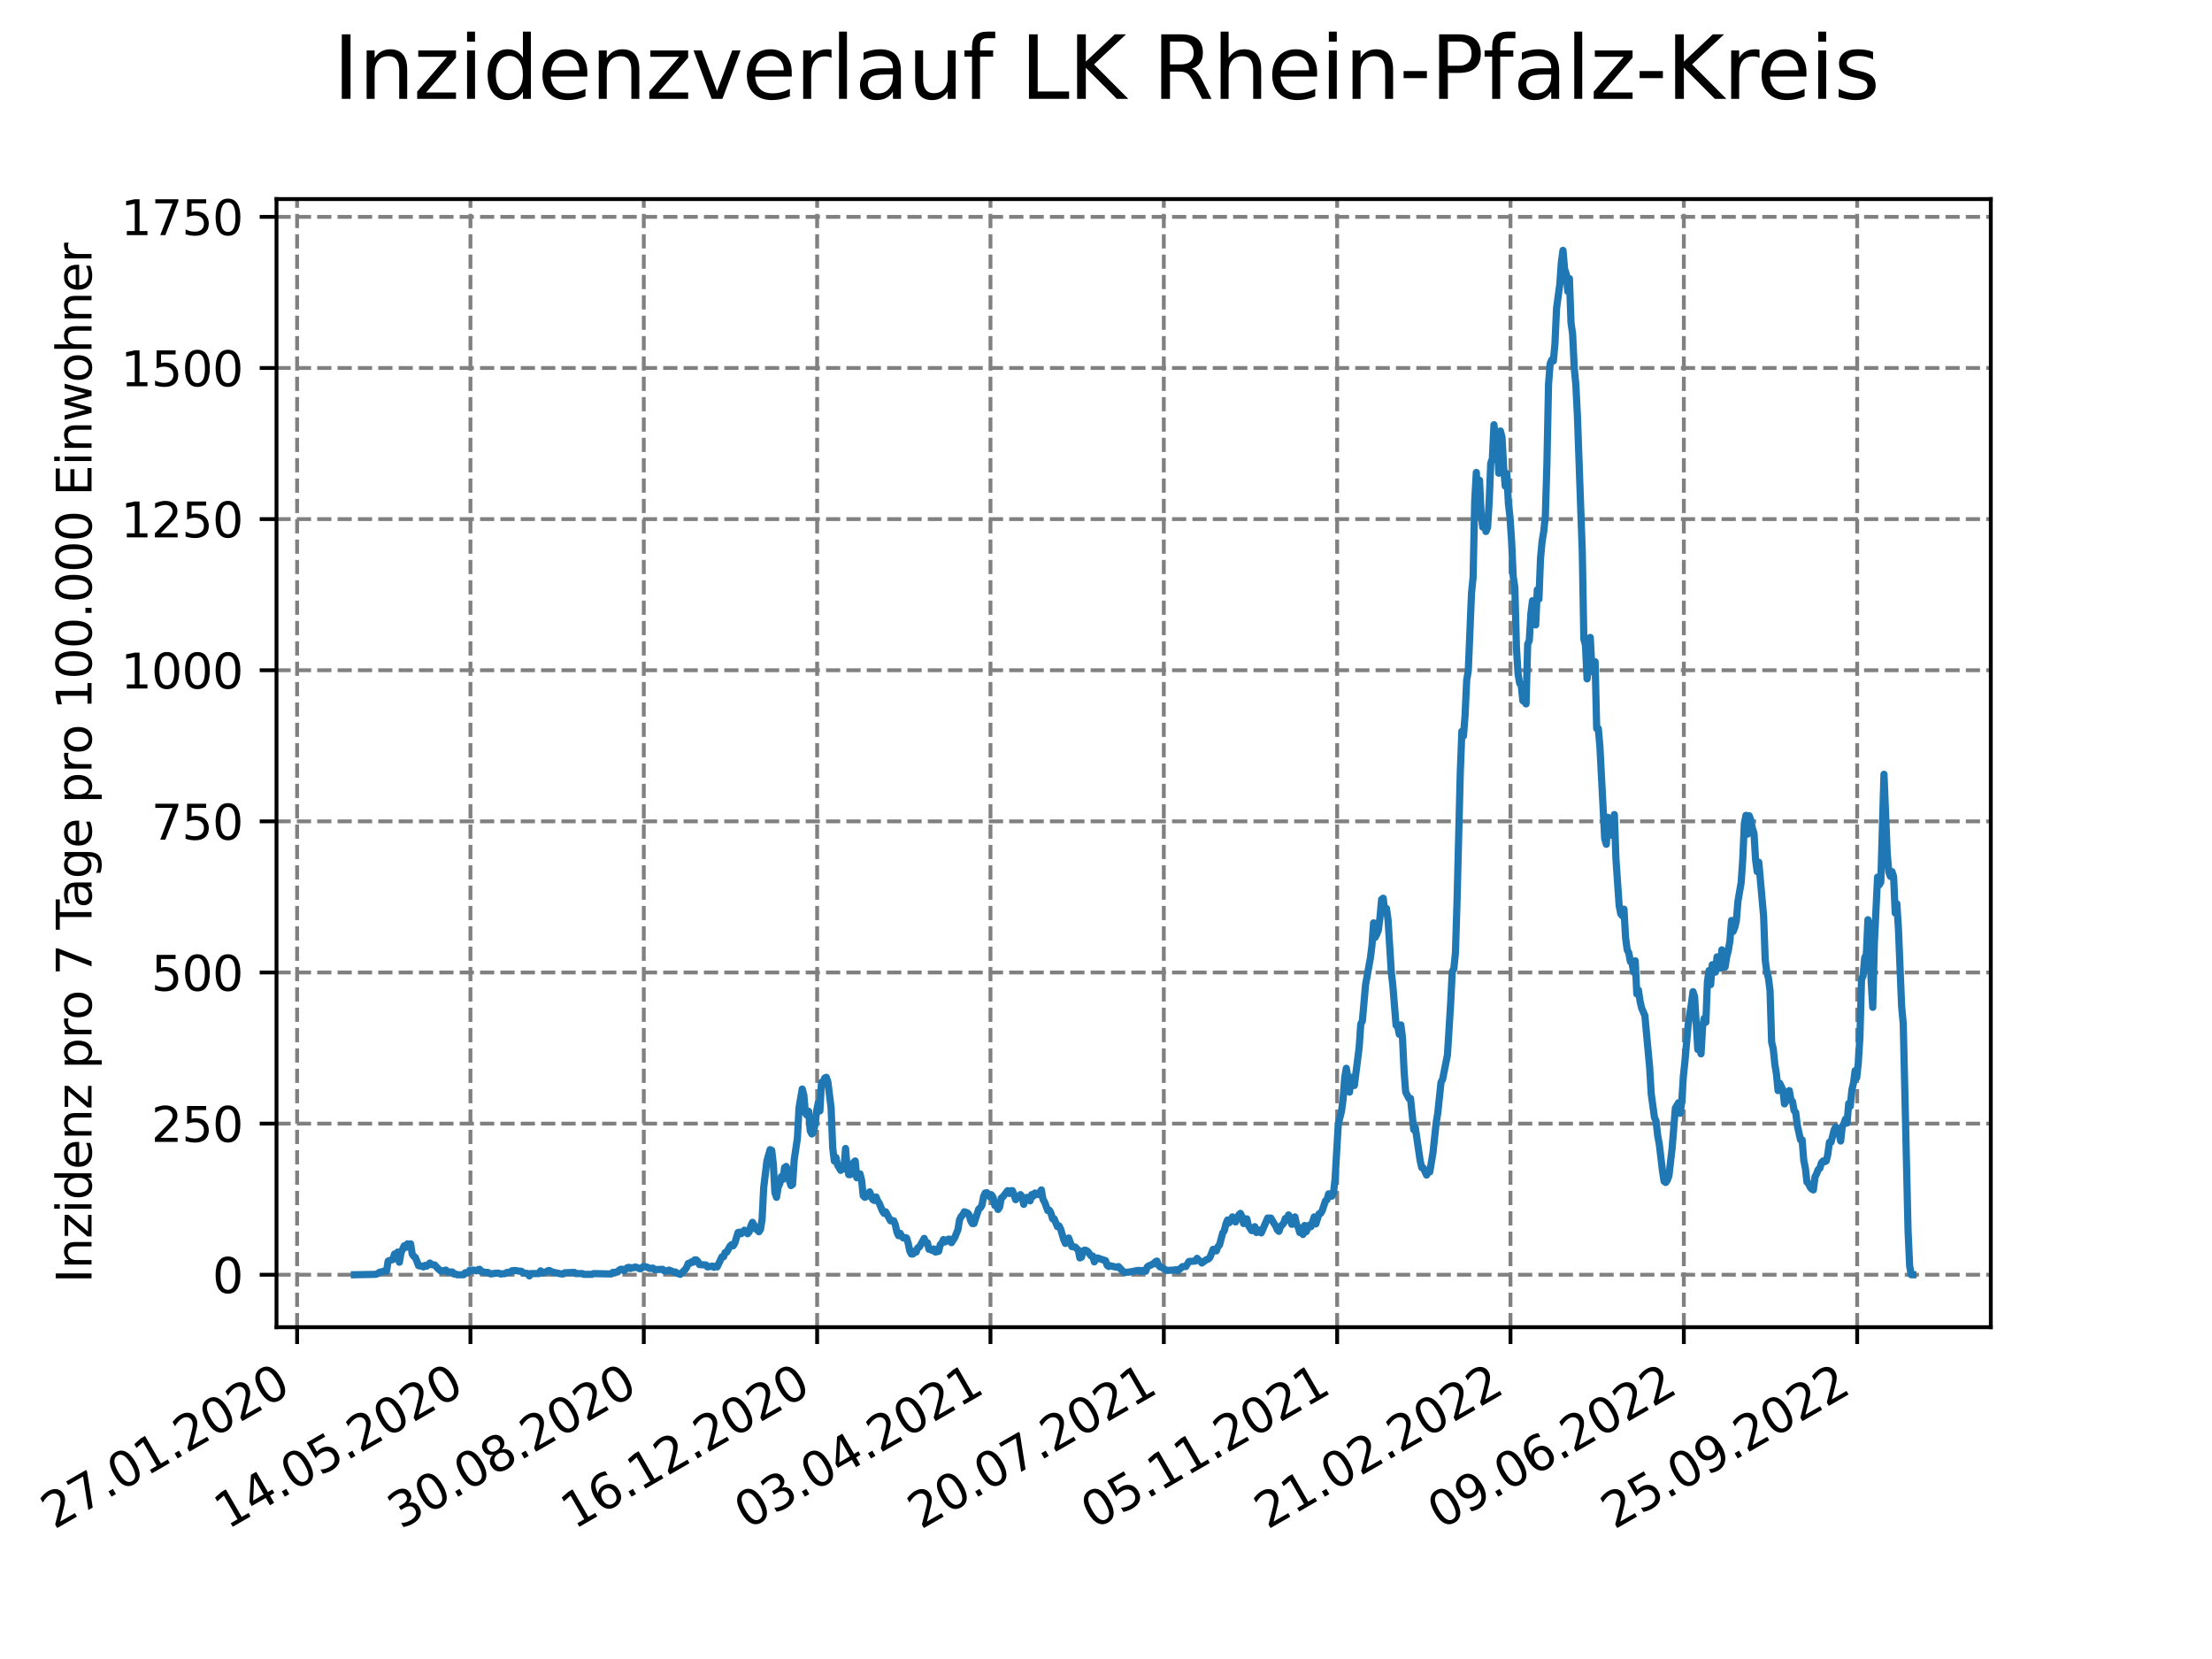 <?xml version="1.0" encoding="utf-8" standalone="no"?>
<!DOCTYPE svg PUBLIC "-//W3C//DTD SVG 1.1//EN"
  "http://www.w3.org/Graphics/SVG/1.1/DTD/svg11.dtd">
<svg xmlns:xlink="http://www.w3.org/1999/xlink" width="460.8pt" height="345.6pt" viewBox="0 0 460.8 345.6" xmlns="http://www.w3.org/2000/svg" version="1.1">
 <defs>
  <style type="text/css">*{stroke-linejoin: round; stroke-linecap: butt}</style>
 </defs>
 <g id="figure_1">
  <g id="patch_1">
   <path d="M 0 345.6 
L 460.8 345.6 
L 460.8 0 
L 0 0 
z
" style="fill: #ffffff"/>
  </g>
  <g id="axes_1">
   <g id="patch_2">
    <path d="M 57.6 276.48 
L 414.72 276.48 
L 414.72 41.472 
L 57.6 41.472 
z
" style="fill: #ffffff"/>
   </g>
   <g id="matplotlib.axis_1">
    <g id="xtick_1">
     <g id="line2d_1">
      <path d="M 61.894 276.48 
L 61.894 41.472 
" clip-path="url(#pdc57007172)" style="fill: none; stroke-dasharray: 2.96,1.28; stroke-dashoffset: 0; stroke: #808080; stroke-width: 0.8"/>
     </g>
     <g id="line2d_2">
      <defs>
       <path id="me7ae4fb750" d="M 0 0 
L 0 3.5 
" style="stroke: #000000; stroke-width: 0.8"/>
      </defs>
      <g>
       <use xlink:href="#me7ae4fb750" x="61.894" y="276.48" style="stroke: #000000; stroke-width: 0.8"/>
      </g>
     </g>
     <g id="text_1">
      <!-- 27.01.2020 -->
      <g transform="translate(11.268 318.689) rotate(-30) scale(0.1 -0.1)">
       <defs>
        <path id="DejaVuSans-32" d="M 1228 531 
L 3431 531 
L 3431 0 
L 469 0 
L 469 531 
Q 828 903 1448 1529 
Q 2069 2156 2228 2338 
Q 2531 2678 2651 2914 
Q 2772 3150 2772 3378 
Q 2772 3750 2511 3984 
Q 2250 4219 1831 4219 
Q 1534 4219 1204 4116 
Q 875 4013 500 3803 
L 500 4441 
Q 881 4594 1212 4672 
Q 1544 4750 1819 4750 
Q 2544 4750 2975 4387 
Q 3406 4025 3406 3419 
Q 3406 3131 3298 2873 
Q 3191 2616 2906 2266 
Q 2828 2175 2409 1742 
Q 1991 1309 1228 531 
z
" transform="scale(0.016)"/>
        <path id="DejaVuSans-37" d="M 525 4666 
L 3525 4666 
L 3525 4397 
L 1831 0 
L 1172 0 
L 2766 4134 
L 525 4134 
L 525 4666 
z
" transform="scale(0.016)"/>
        <path id="DejaVuSans-2e" d="M 684 794 
L 1344 794 
L 1344 0 
L 684 0 
L 684 794 
z
" transform="scale(0.016)"/>
        <path id="DejaVuSans-30" d="M 2034 4250 
Q 1547 4250 1301 3770 
Q 1056 3291 1056 2328 
Q 1056 1369 1301 889 
Q 1547 409 2034 409 
Q 2525 409 2770 889 
Q 3016 1369 3016 2328 
Q 3016 3291 2770 3770 
Q 2525 4250 2034 4250 
z
M 2034 4750 
Q 2819 4750 3233 4129 
Q 3647 3509 3647 2328 
Q 3647 1150 3233 529 
Q 2819 -91 2034 -91 
Q 1250 -91 836 529 
Q 422 1150 422 2328 
Q 422 3509 836 4129 
Q 1250 4750 2034 4750 
z
" transform="scale(0.016)"/>
        <path id="DejaVuSans-31" d="M 794 531 
L 1825 531 
L 1825 4091 
L 703 3866 
L 703 4441 
L 1819 4666 
L 2450 4666 
L 2450 531 
L 3481 531 
L 3481 0 
L 794 0 
L 794 531 
z
" transform="scale(0.016)"/>
       </defs>
       <use xlink:href="#DejaVuSans-32"/>
       <use xlink:href="#DejaVuSans-37" x="63.623"/>
       <use xlink:href="#DejaVuSans-2e" x="127.246"/>
       <use xlink:href="#DejaVuSans-30" x="159.033"/>
       <use xlink:href="#DejaVuSans-31" x="222.656"/>
       <use xlink:href="#DejaVuSans-2e" x="286.279"/>
       <use xlink:href="#DejaVuSans-32" x="318.066"/>
       <use xlink:href="#DejaVuSans-30" x="381.689"/>
       <use xlink:href="#DejaVuSans-32" x="445.312"/>
       <use xlink:href="#DejaVuSans-30" x="508.936"/>
      </g>
     </g>
    </g>
    <g id="xtick_2">
     <g id="line2d_3">
      <path d="M 98.003 276.48 
L 98.003 41.472 
" clip-path="url(#pdc57007172)" style="fill: none; stroke-dasharray: 2.96,1.28; stroke-dashoffset: 0; stroke: #808080; stroke-width: 0.8"/>
     </g>
     <g id="line2d_4">
      <g>
       <use xlink:href="#me7ae4fb750" x="98.003" y="276.48" style="stroke: #000000; stroke-width: 0.8"/>
      </g>
     </g>
     <g id="text_2">
      <!-- 14.05.2020 -->
      <g transform="translate(47.378 318.689) rotate(-30) scale(0.1 -0.1)">
       <defs>
        <path id="DejaVuSans-34" d="M 2419 4116 
L 825 1625 
L 2419 1625 
L 2419 4116 
z
M 2253 4666 
L 3047 4666 
L 3047 1625 
L 3713 1625 
L 3713 1100 
L 3047 1100 
L 3047 0 
L 2419 0 
L 2419 1100 
L 313 1100 
L 313 1709 
L 2253 4666 
z
" transform="scale(0.016)"/>
        <path id="DejaVuSans-35" d="M 691 4666 
L 3169 4666 
L 3169 4134 
L 1269 4134 
L 1269 2991 
Q 1406 3038 1543 3061 
Q 1681 3084 1819 3084 
Q 2600 3084 3056 2656 
Q 3513 2228 3513 1497 
Q 3513 744 3044 326 
Q 2575 -91 1722 -91 
Q 1428 -91 1123 -41 
Q 819 9 494 109 
L 494 744 
Q 775 591 1075 516 
Q 1375 441 1709 441 
Q 2250 441 2565 725 
Q 2881 1009 2881 1497 
Q 2881 1984 2565 2268 
Q 2250 2553 1709 2553 
Q 1456 2553 1204 2497 
Q 953 2441 691 2322 
L 691 4666 
z
" transform="scale(0.016)"/>
       </defs>
       <use xlink:href="#DejaVuSans-31"/>
       <use xlink:href="#DejaVuSans-34" x="63.623"/>
       <use xlink:href="#DejaVuSans-2e" x="127.246"/>
       <use xlink:href="#DejaVuSans-30" x="159.033"/>
       <use xlink:href="#DejaVuSans-35" x="222.656"/>
       <use xlink:href="#DejaVuSans-2e" x="286.279"/>
       <use xlink:href="#DejaVuSans-32" x="318.066"/>
       <use xlink:href="#DejaVuSans-30" x="381.689"/>
       <use xlink:href="#DejaVuSans-32" x="445.312"/>
       <use xlink:href="#DejaVuSans-30" x="508.936"/>
      </g>
     </g>
    </g>
    <g id="xtick_3">
     <g id="line2d_5">
      <path d="M 134.113 276.48 
L 134.113 41.472 
" clip-path="url(#pdc57007172)" style="fill: none; stroke-dasharray: 2.96,1.28; stroke-dashoffset: 0; stroke: #808080; stroke-width: 0.8"/>
     </g>
     <g id="line2d_6">
      <g>
       <use xlink:href="#me7ae4fb750" x="134.113" y="276.48" style="stroke: #000000; stroke-width: 0.8"/>
      </g>
     </g>
     <g id="text_3">
      <!-- 30.08.2020 -->
      <g transform="translate(83.488 318.689) rotate(-30) scale(0.1 -0.1)">
       <defs>
        <path id="DejaVuSans-33" d="M 2597 2516 
Q 3050 2419 3304 2112 
Q 3559 1806 3559 1356 
Q 3559 666 3084 287 
Q 2609 -91 1734 -91 
Q 1441 -91 1130 -33 
Q 819 25 488 141 
L 488 750 
Q 750 597 1062 519 
Q 1375 441 1716 441 
Q 2309 441 2620 675 
Q 2931 909 2931 1356 
Q 2931 1769 2642 2001 
Q 2353 2234 1838 2234 
L 1294 2234 
L 1294 2753 
L 1863 2753 
Q 2328 2753 2575 2939 
Q 2822 3125 2822 3475 
Q 2822 3834 2567 4026 
Q 2313 4219 1838 4219 
Q 1578 4219 1281 4162 
Q 984 4106 628 3988 
L 628 4550 
Q 988 4650 1302 4700 
Q 1616 4750 1894 4750 
Q 2613 4750 3031 4423 
Q 3450 4097 3450 3541 
Q 3450 3153 3228 2886 
Q 3006 2619 2597 2516 
z
" transform="scale(0.016)"/>
        <path id="DejaVuSans-38" d="M 2034 2216 
Q 1584 2216 1326 1975 
Q 1069 1734 1069 1313 
Q 1069 891 1326 650 
Q 1584 409 2034 409 
Q 2484 409 2743 651 
Q 3003 894 3003 1313 
Q 3003 1734 2745 1975 
Q 2488 2216 2034 2216 
z
M 1403 2484 
Q 997 2584 770 2862 
Q 544 3141 544 3541 
Q 544 4100 942 4425 
Q 1341 4750 2034 4750 
Q 2731 4750 3128 4425 
Q 3525 4100 3525 3541 
Q 3525 3141 3298 2862 
Q 3072 2584 2669 2484 
Q 3125 2378 3379 2068 
Q 3634 1759 3634 1313 
Q 3634 634 3220 271 
Q 2806 -91 2034 -91 
Q 1263 -91 848 271 
Q 434 634 434 1313 
Q 434 1759 690 2068 
Q 947 2378 1403 2484 
z
M 1172 3481 
Q 1172 3119 1398 2916 
Q 1625 2713 2034 2713 
Q 2441 2713 2670 2916 
Q 2900 3119 2900 3481 
Q 2900 3844 2670 4047 
Q 2441 4250 2034 4250 
Q 1625 4250 1398 4047 
Q 1172 3844 1172 3481 
z
" transform="scale(0.016)"/>
       </defs>
       <use xlink:href="#DejaVuSans-33"/>
       <use xlink:href="#DejaVuSans-30" x="63.623"/>
       <use xlink:href="#DejaVuSans-2e" x="127.246"/>
       <use xlink:href="#DejaVuSans-30" x="159.033"/>
       <use xlink:href="#DejaVuSans-38" x="222.656"/>
       <use xlink:href="#DejaVuSans-2e" x="286.279"/>
       <use xlink:href="#DejaVuSans-32" x="318.066"/>
       <use xlink:href="#DejaVuSans-30" x="381.689"/>
       <use xlink:href="#DejaVuSans-32" x="445.312"/>
       <use xlink:href="#DejaVuSans-30" x="508.936"/>
      </g>
     </g>
    </g>
    <g id="xtick_4">
     <g id="line2d_7">
      <path d="M 170.223 276.48 
L 170.223 41.472 
" clip-path="url(#pdc57007172)" style="fill: none; stroke-dasharray: 2.96,1.28; stroke-dashoffset: 0; stroke: #808080; stroke-width: 0.8"/>
     </g>
     <g id="line2d_8">
      <g>
       <use xlink:href="#me7ae4fb750" x="170.223" y="276.48" style="stroke: #000000; stroke-width: 0.8"/>
      </g>
     </g>
     <g id="text_4">
      <!-- 16.12.2020 -->
      <g transform="translate(119.598 318.689) rotate(-30) scale(0.1 -0.1)">
       <defs>
        <path id="DejaVuSans-36" d="M 2113 2584 
Q 1688 2584 1439 2293 
Q 1191 2003 1191 1497 
Q 1191 994 1439 701 
Q 1688 409 2113 409 
Q 2538 409 2786 701 
Q 3034 994 3034 1497 
Q 3034 2003 2786 2293 
Q 2538 2584 2113 2584 
z
M 3366 4563 
L 3366 3988 
Q 3128 4100 2886 4159 
Q 2644 4219 2406 4219 
Q 1781 4219 1451 3797 
Q 1122 3375 1075 2522 
Q 1259 2794 1537 2939 
Q 1816 3084 2150 3084 
Q 2853 3084 3261 2657 
Q 3669 2231 3669 1497 
Q 3669 778 3244 343 
Q 2819 -91 2113 -91 
Q 1303 -91 875 529 
Q 447 1150 447 2328 
Q 447 3434 972 4092 
Q 1497 4750 2381 4750 
Q 2619 4750 2861 4703 
Q 3103 4656 3366 4563 
z
" transform="scale(0.016)"/>
       </defs>
       <use xlink:href="#DejaVuSans-31"/>
       <use xlink:href="#DejaVuSans-36" x="63.623"/>
       <use xlink:href="#DejaVuSans-2e" x="127.246"/>
       <use xlink:href="#DejaVuSans-31" x="159.033"/>
       <use xlink:href="#DejaVuSans-32" x="222.656"/>
       <use xlink:href="#DejaVuSans-2e" x="286.279"/>
       <use xlink:href="#DejaVuSans-32" x="318.066"/>
       <use xlink:href="#DejaVuSans-30" x="381.689"/>
       <use xlink:href="#DejaVuSans-32" x="445.312"/>
       <use xlink:href="#DejaVuSans-30" x="508.936"/>
      </g>
     </g>
    </g>
    <g id="xtick_5">
     <g id="line2d_9">
      <path d="M 206.333 276.48 
L 206.333 41.472 
" clip-path="url(#pdc57007172)" style="fill: none; stroke-dasharray: 2.96,1.28; stroke-dashoffset: 0; stroke: #808080; stroke-width: 0.8"/>
     </g>
     <g id="line2d_10">
      <g>
       <use xlink:href="#me7ae4fb750" x="206.333" y="276.48" style="stroke: #000000; stroke-width: 0.8"/>
      </g>
     </g>
     <g id="text_5">
      <!-- 03.04.2021 -->
      <g transform="translate(155.708 318.689) rotate(-30) scale(0.1 -0.1)">
       <use xlink:href="#DejaVuSans-30"/>
       <use xlink:href="#DejaVuSans-33" x="63.623"/>
       <use xlink:href="#DejaVuSans-2e" x="127.246"/>
       <use xlink:href="#DejaVuSans-30" x="159.033"/>
       <use xlink:href="#DejaVuSans-34" x="222.656"/>
       <use xlink:href="#DejaVuSans-2e" x="286.279"/>
       <use xlink:href="#DejaVuSans-32" x="318.066"/>
       <use xlink:href="#DejaVuSans-30" x="381.689"/>
       <use xlink:href="#DejaVuSans-32" x="445.312"/>
       <use xlink:href="#DejaVuSans-31" x="508.936"/>
      </g>
     </g>
    </g>
    <g id="xtick_6">
     <g id="line2d_11">
      <path d="M 242.443 276.48 
L 242.443 41.472 
" clip-path="url(#pdc57007172)" style="fill: none; stroke-dasharray: 2.96,1.28; stroke-dashoffset: 0; stroke: #808080; stroke-width: 0.8"/>
     </g>
     <g id="line2d_12">
      <g>
       <use xlink:href="#me7ae4fb750" x="242.443" y="276.48" style="stroke: #000000; stroke-width: 0.8"/>
      </g>
     </g>
     <g id="text_6">
      <!-- 20.07.2021 -->
      <g transform="translate(191.818 318.689) rotate(-30) scale(0.1 -0.1)">
       <use xlink:href="#DejaVuSans-32"/>
       <use xlink:href="#DejaVuSans-30" x="63.623"/>
       <use xlink:href="#DejaVuSans-2e" x="127.246"/>
       <use xlink:href="#DejaVuSans-30" x="159.033"/>
       <use xlink:href="#DejaVuSans-37" x="222.656"/>
       <use xlink:href="#DejaVuSans-2e" x="286.279"/>
       <use xlink:href="#DejaVuSans-32" x="318.066"/>
       <use xlink:href="#DejaVuSans-30" x="381.689"/>
       <use xlink:href="#DejaVuSans-32" x="445.312"/>
       <use xlink:href="#DejaVuSans-31" x="508.936"/>
      </g>
     </g>
    </g>
    <g id="xtick_7">
     <g id="line2d_13">
      <path d="M 278.553 276.48 
L 278.553 41.472 
" clip-path="url(#pdc57007172)" style="fill: none; stroke-dasharray: 2.96,1.28; stroke-dashoffset: 0; stroke: #808080; stroke-width: 0.8"/>
     </g>
     <g id="line2d_14">
      <g>
       <use xlink:href="#me7ae4fb750" x="278.553" y="276.48" style="stroke: #000000; stroke-width: 0.8"/>
      </g>
     </g>
     <g id="text_7">
      <!-- 05.11.2021 -->
      <g transform="translate(227.928 318.689) rotate(-30) scale(0.1 -0.1)">
       <use xlink:href="#DejaVuSans-30"/>
       <use xlink:href="#DejaVuSans-35" x="63.623"/>
       <use xlink:href="#DejaVuSans-2e" x="127.246"/>
       <use xlink:href="#DejaVuSans-31" x="159.033"/>
       <use xlink:href="#DejaVuSans-31" x="222.656"/>
       <use xlink:href="#DejaVuSans-2e" x="286.279"/>
       <use xlink:href="#DejaVuSans-32" x="318.066"/>
       <use xlink:href="#DejaVuSans-30" x="381.689"/>
       <use xlink:href="#DejaVuSans-32" x="445.312"/>
       <use xlink:href="#DejaVuSans-31" x="508.936"/>
      </g>
     </g>
    </g>
    <g id="xtick_8">
     <g id="line2d_15">
      <path d="M 314.663 276.48 
L 314.663 41.472 
" clip-path="url(#pdc57007172)" style="fill: none; stroke-dasharray: 2.96,1.28; stroke-dashoffset: 0; stroke: #808080; stroke-width: 0.8"/>
     </g>
     <g id="line2d_16">
      <g>
       <use xlink:href="#me7ae4fb750" x="314.663" y="276.48" style="stroke: #000000; stroke-width: 0.8"/>
      </g>
     </g>
     <g id="text_8">
      <!-- 21.02.2022 -->
      <g transform="translate(264.038 318.689) rotate(-30) scale(0.1 -0.1)">
       <use xlink:href="#DejaVuSans-32"/>
       <use xlink:href="#DejaVuSans-31" x="63.623"/>
       <use xlink:href="#DejaVuSans-2e" x="127.246"/>
       <use xlink:href="#DejaVuSans-30" x="159.033"/>
       <use xlink:href="#DejaVuSans-32" x="222.656"/>
       <use xlink:href="#DejaVuSans-2e" x="286.279"/>
       <use xlink:href="#DejaVuSans-32" x="318.066"/>
       <use xlink:href="#DejaVuSans-30" x="381.689"/>
       <use xlink:href="#DejaVuSans-32" x="445.312"/>
       <use xlink:href="#DejaVuSans-32" x="508.936"/>
      </g>
     </g>
    </g>
    <g id="xtick_9">
     <g id="line2d_17">
      <path d="M 350.773 276.48 
L 350.773 41.472 
" clip-path="url(#pdc57007172)" style="fill: none; stroke-dasharray: 2.96,1.28; stroke-dashoffset: 0; stroke: #808080; stroke-width: 0.8"/>
     </g>
     <g id="line2d_18">
      <g>
       <use xlink:href="#me7ae4fb750" x="350.773" y="276.48" style="stroke: #000000; stroke-width: 0.8"/>
      </g>
     </g>
     <g id="text_9">
      <!-- 09.06.2022 -->
      <g transform="translate(300.147 318.689) rotate(-30) scale(0.1 -0.1)">
       <defs>
        <path id="DejaVuSans-39" d="M 703 97 
L 703 672 
Q 941 559 1184 500 
Q 1428 441 1663 441 
Q 2288 441 2617 861 
Q 2947 1281 2994 2138 
Q 2813 1869 2534 1725 
Q 2256 1581 1919 1581 
Q 1219 1581 811 2004 
Q 403 2428 403 3163 
Q 403 3881 828 4315 
Q 1253 4750 1959 4750 
Q 2769 4750 3195 4129 
Q 3622 3509 3622 2328 
Q 3622 1225 3098 567 
Q 2575 -91 1691 -91 
Q 1453 -91 1209 -44 
Q 966 3 703 97 
z
M 1959 2075 
Q 2384 2075 2632 2365 
Q 2881 2656 2881 3163 
Q 2881 3666 2632 3958 
Q 2384 4250 1959 4250 
Q 1534 4250 1286 3958 
Q 1038 3666 1038 3163 
Q 1038 2656 1286 2365 
Q 1534 2075 1959 2075 
z
" transform="scale(0.016)"/>
       </defs>
       <use xlink:href="#DejaVuSans-30"/>
       <use xlink:href="#DejaVuSans-39" x="63.623"/>
       <use xlink:href="#DejaVuSans-2e" x="127.246"/>
       <use xlink:href="#DejaVuSans-30" x="159.033"/>
       <use xlink:href="#DejaVuSans-36" x="222.656"/>
       <use xlink:href="#DejaVuSans-2e" x="286.279"/>
       <use xlink:href="#DejaVuSans-32" x="318.066"/>
       <use xlink:href="#DejaVuSans-30" x="381.689"/>
       <use xlink:href="#DejaVuSans-32" x="445.312"/>
       <use xlink:href="#DejaVuSans-32" x="508.936"/>
      </g>
     </g>
    </g>
    <g id="xtick_10">
     <g id="line2d_19">
      <path d="M 386.883 276.48 
L 386.883 41.472 
" clip-path="url(#pdc57007172)" style="fill: none; stroke-dasharray: 2.96,1.28; stroke-dashoffset: 0; stroke: #808080; stroke-width: 0.8"/>
     </g>
     <g id="line2d_20">
      <g>
       <use xlink:href="#me7ae4fb750" x="386.883" y="276.48" style="stroke: #000000; stroke-width: 0.8"/>
      </g>
     </g>
     <g id="text_10">
      <!-- 25.09.2022 -->
      <g transform="translate(336.257 318.689) rotate(-30) scale(0.1 -0.1)">
       <use xlink:href="#DejaVuSans-32"/>
       <use xlink:href="#DejaVuSans-35" x="63.623"/>
       <use xlink:href="#DejaVuSans-2e" x="127.246"/>
       <use xlink:href="#DejaVuSans-30" x="159.033"/>
       <use xlink:href="#DejaVuSans-39" x="222.656"/>
       <use xlink:href="#DejaVuSans-2e" x="286.279"/>
       <use xlink:href="#DejaVuSans-32" x="318.066"/>
       <use xlink:href="#DejaVuSans-30" x="381.689"/>
       <use xlink:href="#DejaVuSans-32" x="445.312"/>
       <use xlink:href="#DejaVuSans-32" x="508.936"/>
      </g>
     </g>
    </g>
   </g>
   <g id="matplotlib.axis_2">
    <g id="ytick_1">
     <g id="line2d_21">
      <path d="M 57.6 265.553 
L 414.72 265.553 
" clip-path="url(#pdc57007172)" style="fill: none; stroke-dasharray: 2.96,1.28; stroke-dashoffset: 0; stroke: #808080; stroke-width: 0.8"/>
     </g>
     <g id="line2d_22">
      <defs>
       <path id="m9a62acc387" d="M 0 0 
L -3.5 0 
" style="stroke: #000000; stroke-width: 0.8"/>
      </defs>
      <g>
       <use xlink:href="#m9a62acc387" x="57.6" y="265.553" style="stroke: #000000; stroke-width: 0.8"/>
      </g>
     </g>
     <g id="text_11">
      <!-- 0 -->
      <g transform="translate(44.237 269.353) scale(0.1 -0.1)">
       <use xlink:href="#DejaVuSans-30"/>
      </g>
     </g>
    </g>
    <g id="ytick_2">
     <g id="line2d_23">
      <path d="M 57.6 234.071 
L 414.72 234.071 
" clip-path="url(#pdc57007172)" style="fill: none; stroke-dasharray: 2.96,1.28; stroke-dashoffset: 0; stroke: #808080; stroke-width: 0.8"/>
     </g>
     <g id="line2d_24">
      <g>
       <use xlink:href="#m9a62acc387" x="57.6" y="234.071" style="stroke: #000000; stroke-width: 0.8"/>
      </g>
     </g>
     <g id="text_12">
      <!-- 250 -->
      <g transform="translate(31.512 237.87) scale(0.1 -0.1)">
       <use xlink:href="#DejaVuSans-32"/>
       <use xlink:href="#DejaVuSans-35" x="63.623"/>
       <use xlink:href="#DejaVuSans-30" x="127.246"/>
      </g>
     </g>
    </g>
    <g id="ytick_3">
     <g id="line2d_25">
      <path d="M 57.6 202.589 
L 414.72 202.589 
" clip-path="url(#pdc57007172)" style="fill: none; stroke-dasharray: 2.96,1.28; stroke-dashoffset: 0; stroke: #808080; stroke-width: 0.8"/>
     </g>
     <g id="line2d_26">
      <g>
       <use xlink:href="#m9a62acc387" x="57.6" y="202.589" style="stroke: #000000; stroke-width: 0.8"/>
      </g>
     </g>
     <g id="text_13">
      <!-- 500 -->
      <g transform="translate(31.512 206.388) scale(0.1 -0.1)">
       <use xlink:href="#DejaVuSans-35"/>
       <use xlink:href="#DejaVuSans-30" x="63.623"/>
       <use xlink:href="#DejaVuSans-30" x="127.246"/>
      </g>
     </g>
    </g>
    <g id="ytick_4">
     <g id="line2d_27">
      <path d="M 57.6 171.107 
L 414.72 171.107 
" clip-path="url(#pdc57007172)" style="fill: none; stroke-dasharray: 2.96,1.28; stroke-dashoffset: 0; stroke: #808080; stroke-width: 0.8"/>
     </g>
     <g id="line2d_28">
      <g>
       <use xlink:href="#m9a62acc387" x="57.6" y="171.107" style="stroke: #000000; stroke-width: 0.8"/>
      </g>
     </g>
     <g id="text_14">
      <!-- 750 -->
      <g transform="translate(31.512 174.906) scale(0.1 -0.1)">
       <use xlink:href="#DejaVuSans-37"/>
       <use xlink:href="#DejaVuSans-35" x="63.623"/>
       <use xlink:href="#DejaVuSans-30" x="127.246"/>
      </g>
     </g>
    </g>
    <g id="ytick_5">
     <g id="line2d_29">
      <path d="M 57.6 139.624 
L 414.72 139.624 
" clip-path="url(#pdc57007172)" style="fill: none; stroke-dasharray: 2.96,1.28; stroke-dashoffset: 0; stroke: #808080; stroke-width: 0.8"/>
     </g>
     <g id="line2d_30">
      <g>
       <use xlink:href="#m9a62acc387" x="57.6" y="139.624" style="stroke: #000000; stroke-width: 0.8"/>
      </g>
     </g>
     <g id="text_15">
      <!-- 1000 -->
      <g transform="translate(25.15 143.423) scale(0.1 -0.1)">
       <use xlink:href="#DejaVuSans-31"/>
       <use xlink:href="#DejaVuSans-30" x="63.623"/>
       <use xlink:href="#DejaVuSans-30" x="127.246"/>
       <use xlink:href="#DejaVuSans-30" x="190.869"/>
      </g>
     </g>
    </g>
    <g id="ytick_6">
     <g id="line2d_31">
      <path d="M 57.6 108.142 
L 414.72 108.142 
" clip-path="url(#pdc57007172)" style="fill: none; stroke-dasharray: 2.96,1.28; stroke-dashoffset: 0; stroke: #808080; stroke-width: 0.8"/>
     </g>
     <g id="line2d_32">
      <g>
       <use xlink:href="#m9a62acc387" x="57.6" y="108.142" style="stroke: #000000; stroke-width: 0.8"/>
      </g>
     </g>
     <g id="text_16">
      <!-- 1250 -->
      <g transform="translate(25.15 111.941) scale(0.1 -0.1)">
       <use xlink:href="#DejaVuSans-31"/>
       <use xlink:href="#DejaVuSans-32" x="63.623"/>
       <use xlink:href="#DejaVuSans-35" x="127.246"/>
       <use xlink:href="#DejaVuSans-30" x="190.869"/>
      </g>
     </g>
    </g>
    <g id="ytick_7">
     <g id="line2d_33">
      <path d="M 57.6 76.66 
L 414.72 76.66 
" clip-path="url(#pdc57007172)" style="fill: none; stroke-dasharray: 2.96,1.28; stroke-dashoffset: 0; stroke: #808080; stroke-width: 0.8"/>
     </g>
     <g id="line2d_34">
      <g>
       <use xlink:href="#m9a62acc387" x="57.6" y="76.66" style="stroke: #000000; stroke-width: 0.8"/>
      </g>
     </g>
     <g id="text_17">
      <!-- 1500 -->
      <g transform="translate(25.15 80.459) scale(0.1 -0.1)">
       <use xlink:href="#DejaVuSans-31"/>
       <use xlink:href="#DejaVuSans-35" x="63.623"/>
       <use xlink:href="#DejaVuSans-30" x="127.246"/>
       <use xlink:href="#DejaVuSans-30" x="190.869"/>
      </g>
     </g>
    </g>
    <g id="ytick_8">
     <g id="line2d_35">
      <path d="M 57.6 45.177 
L 414.72 45.177 
" clip-path="url(#pdc57007172)" style="fill: none; stroke-dasharray: 2.96,1.28; stroke-dashoffset: 0; stroke: #808080; stroke-width: 0.8"/>
     </g>
     <g id="line2d_36">
      <g>
       <use xlink:href="#m9a62acc387" x="57.6" y="45.177" style="stroke: #000000; stroke-width: 0.8"/>
      </g>
     </g>
     <g id="text_18">
      <!-- 1750 -->
      <g transform="translate(25.15 48.977) scale(0.1 -0.1)">
       <use xlink:href="#DejaVuSans-31"/>
       <use xlink:href="#DejaVuSans-37" x="63.623"/>
       <use xlink:href="#DejaVuSans-35" x="127.246"/>
       <use xlink:href="#DejaVuSans-30" x="190.869"/>
      </g>
     </g>
    </g>
    <g id="text_19">
     <!-- Inzidenz pro 7 Tage pro 100.000 Einwohner -->
     <g transform="translate(19.07 267.301) rotate(-90) scale(0.1 -0.1)">
      <defs>
       <path id="DejaVuSans-49" d="M 628 4666 
L 1259 4666 
L 1259 0 
L 628 0 
L 628 4666 
z
" transform="scale(0.016)"/>
       <path id="DejaVuSans-6e" d="M 3513 2113 
L 3513 0 
L 2938 0 
L 2938 2094 
Q 2938 2591 2744 2837 
Q 2550 3084 2163 3084 
Q 1697 3084 1428 2787 
Q 1159 2491 1159 1978 
L 1159 0 
L 581 0 
L 581 3500 
L 1159 3500 
L 1159 2956 
Q 1366 3272 1645 3428 
Q 1925 3584 2291 3584 
Q 2894 3584 3203 3211 
Q 3513 2838 3513 2113 
z
" transform="scale(0.016)"/>
       <path id="DejaVuSans-7a" d="M 353 3500 
L 3084 3500 
L 3084 2975 
L 922 459 
L 3084 459 
L 3084 0 
L 275 0 
L 275 525 
L 2438 3041 
L 353 3041 
L 353 3500 
z
" transform="scale(0.016)"/>
       <path id="DejaVuSans-69" d="M 603 3500 
L 1178 3500 
L 1178 0 
L 603 0 
L 603 3500 
z
M 603 4863 
L 1178 4863 
L 1178 4134 
L 603 4134 
L 603 4863 
z
" transform="scale(0.016)"/>
       <path id="DejaVuSans-64" d="M 2906 2969 
L 2906 4863 
L 3481 4863 
L 3481 0 
L 2906 0 
L 2906 525 
Q 2725 213 2448 61 
Q 2172 -91 1784 -91 
Q 1150 -91 751 415 
Q 353 922 353 1747 
Q 353 2572 751 3078 
Q 1150 3584 1784 3584 
Q 2172 3584 2448 3432 
Q 2725 3281 2906 2969 
z
M 947 1747 
Q 947 1113 1208 752 
Q 1469 391 1925 391 
Q 2381 391 2643 752 
Q 2906 1113 2906 1747 
Q 2906 2381 2643 2742 
Q 2381 3103 1925 3103 
Q 1469 3103 1208 2742 
Q 947 2381 947 1747 
z
" transform="scale(0.016)"/>
       <path id="DejaVuSans-65" d="M 3597 1894 
L 3597 1613 
L 953 1613 
Q 991 1019 1311 708 
Q 1631 397 2203 397 
Q 2534 397 2845 478 
Q 3156 559 3463 722 
L 3463 178 
Q 3153 47 2828 -22 
Q 2503 -91 2169 -91 
Q 1331 -91 842 396 
Q 353 884 353 1716 
Q 353 2575 817 3079 
Q 1281 3584 2069 3584 
Q 2775 3584 3186 3129 
Q 3597 2675 3597 1894 
z
M 3022 2063 
Q 3016 2534 2758 2815 
Q 2500 3097 2075 3097 
Q 1594 3097 1305 2825 
Q 1016 2553 972 2059 
L 3022 2063 
z
" transform="scale(0.016)"/>
       <path id="DejaVuSans-20" transform="scale(0.016)"/>
       <path id="DejaVuSans-70" d="M 1159 525 
L 1159 -1331 
L 581 -1331 
L 581 3500 
L 1159 3500 
L 1159 2969 
Q 1341 3281 1617 3432 
Q 1894 3584 2278 3584 
Q 2916 3584 3314 3078 
Q 3713 2572 3713 1747 
Q 3713 922 3314 415 
Q 2916 -91 2278 -91 
Q 1894 -91 1617 61 
Q 1341 213 1159 525 
z
M 3116 1747 
Q 3116 2381 2855 2742 
Q 2594 3103 2138 3103 
Q 1681 3103 1420 2742 
Q 1159 2381 1159 1747 
Q 1159 1113 1420 752 
Q 1681 391 2138 391 
Q 2594 391 2855 752 
Q 3116 1113 3116 1747 
z
" transform="scale(0.016)"/>
       <path id="DejaVuSans-72" d="M 2631 2963 
Q 2534 3019 2420 3045 
Q 2306 3072 2169 3072 
Q 1681 3072 1420 2755 
Q 1159 2438 1159 1844 
L 1159 0 
L 581 0 
L 581 3500 
L 1159 3500 
L 1159 2956 
Q 1341 3275 1631 3429 
Q 1922 3584 2338 3584 
Q 2397 3584 2469 3576 
Q 2541 3569 2628 3553 
L 2631 2963 
z
" transform="scale(0.016)"/>
       <path id="DejaVuSans-6f" d="M 1959 3097 
Q 1497 3097 1228 2736 
Q 959 2375 959 1747 
Q 959 1119 1226 758 
Q 1494 397 1959 397 
Q 2419 397 2687 759 
Q 2956 1122 2956 1747 
Q 2956 2369 2687 2733 
Q 2419 3097 1959 3097 
z
M 1959 3584 
Q 2709 3584 3137 3096 
Q 3566 2609 3566 1747 
Q 3566 888 3137 398 
Q 2709 -91 1959 -91 
Q 1206 -91 779 398 
Q 353 888 353 1747 
Q 353 2609 779 3096 
Q 1206 3584 1959 3584 
z
" transform="scale(0.016)"/>
       <path id="DejaVuSans-54" d="M -19 4666 
L 3928 4666 
L 3928 4134 
L 2272 4134 
L 2272 0 
L 1638 0 
L 1638 4134 
L -19 4134 
L -19 4666 
z
" transform="scale(0.016)"/>
       <path id="DejaVuSans-61" d="M 2194 1759 
Q 1497 1759 1228 1600 
Q 959 1441 959 1056 
Q 959 750 1161 570 
Q 1363 391 1709 391 
Q 2188 391 2477 730 
Q 2766 1069 2766 1631 
L 2766 1759 
L 2194 1759 
z
M 3341 1997 
L 3341 0 
L 2766 0 
L 2766 531 
Q 2569 213 2275 61 
Q 1981 -91 1556 -91 
Q 1019 -91 701 211 
Q 384 513 384 1019 
Q 384 1609 779 1909 
Q 1175 2209 1959 2209 
L 2766 2209 
L 2766 2266 
Q 2766 2663 2505 2880 
Q 2244 3097 1772 3097 
Q 1472 3097 1187 3025 
Q 903 2953 641 2809 
L 641 3341 
Q 956 3463 1253 3523 
Q 1550 3584 1831 3584 
Q 2591 3584 2966 3190 
Q 3341 2797 3341 1997 
z
" transform="scale(0.016)"/>
       <path id="DejaVuSans-67" d="M 2906 1791 
Q 2906 2416 2648 2759 
Q 2391 3103 1925 3103 
Q 1463 3103 1205 2759 
Q 947 2416 947 1791 
Q 947 1169 1205 825 
Q 1463 481 1925 481 
Q 2391 481 2648 825 
Q 2906 1169 2906 1791 
z
M 3481 434 
Q 3481 -459 3084 -895 
Q 2688 -1331 1869 -1331 
Q 1566 -1331 1297 -1286 
Q 1028 -1241 775 -1147 
L 775 -588 
Q 1028 -725 1275 -790 
Q 1522 -856 1778 -856 
Q 2344 -856 2625 -561 
Q 2906 -266 2906 331 
L 2906 616 
Q 2728 306 2450 153 
Q 2172 0 1784 0 
Q 1141 0 747 490 
Q 353 981 353 1791 
Q 353 2603 747 3093 
Q 1141 3584 1784 3584 
Q 2172 3584 2450 3431 
Q 2728 3278 2906 2969 
L 2906 3500 
L 3481 3500 
L 3481 434 
z
" transform="scale(0.016)"/>
       <path id="DejaVuSans-45" d="M 628 4666 
L 3578 4666 
L 3578 4134 
L 1259 4134 
L 1259 2753 
L 3481 2753 
L 3481 2222 
L 1259 2222 
L 1259 531 
L 3634 531 
L 3634 0 
L 628 0 
L 628 4666 
z
" transform="scale(0.016)"/>
       <path id="DejaVuSans-77" d="M 269 3500 
L 844 3500 
L 1563 769 
L 2278 3500 
L 2956 3500 
L 3675 769 
L 4391 3500 
L 4966 3500 
L 4050 0 
L 3372 0 
L 2619 2869 
L 1863 0 
L 1184 0 
L 269 3500 
z
" transform="scale(0.016)"/>
       <path id="DejaVuSans-68" d="M 3513 2113 
L 3513 0 
L 2938 0 
L 2938 2094 
Q 2938 2591 2744 2837 
Q 2550 3084 2163 3084 
Q 1697 3084 1428 2787 
Q 1159 2491 1159 1978 
L 1159 0 
L 581 0 
L 581 4863 
L 1159 4863 
L 1159 2956 
Q 1366 3272 1645 3428 
Q 1925 3584 2291 3584 
Q 2894 3584 3203 3211 
Q 3513 2838 3513 2113 
z
" transform="scale(0.016)"/>
      </defs>
      <use xlink:href="#DejaVuSans-49"/>
      <use xlink:href="#DejaVuSans-6e" x="29.492"/>
      <use xlink:href="#DejaVuSans-7a" x="92.871"/>
      <use xlink:href="#DejaVuSans-69" x="145.361"/>
      <use xlink:href="#DejaVuSans-64" x="173.145"/>
      <use xlink:href="#DejaVuSans-65" x="236.621"/>
      <use xlink:href="#DejaVuSans-6e" x="298.145"/>
      <use xlink:href="#DejaVuSans-7a" x="361.523"/>
      <use xlink:href="#DejaVuSans-20" x="414.014"/>
      <use xlink:href="#DejaVuSans-70" x="445.801"/>
      <use xlink:href="#DejaVuSans-72" x="509.277"/>
      <use xlink:href="#DejaVuSans-6f" x="548.141"/>
      <use xlink:href="#DejaVuSans-20" x="609.322"/>
      <use xlink:href="#DejaVuSans-37" x="641.109"/>
      <use xlink:href="#DejaVuSans-20" x="704.732"/>
      <use xlink:href="#DejaVuSans-54" x="736.52"/>
      <use xlink:href="#DejaVuSans-61" x="781.104"/>
      <use xlink:href="#DejaVuSans-67" x="842.383"/>
      <use xlink:href="#DejaVuSans-65" x="905.859"/>
      <use xlink:href="#DejaVuSans-20" x="967.383"/>
      <use xlink:href="#DejaVuSans-70" x="999.17"/>
      <use xlink:href="#DejaVuSans-72" x="1062.646"/>
      <use xlink:href="#DejaVuSans-6f" x="1101.51"/>
      <use xlink:href="#DejaVuSans-20" x="1162.691"/>
      <use xlink:href="#DejaVuSans-31" x="1194.479"/>
      <use xlink:href="#DejaVuSans-30" x="1258.102"/>
      <use xlink:href="#DejaVuSans-30" x="1321.725"/>
      <use xlink:href="#DejaVuSans-2e" x="1385.348"/>
      <use xlink:href="#DejaVuSans-30" x="1417.135"/>
      <use xlink:href="#DejaVuSans-30" x="1480.758"/>
      <use xlink:href="#DejaVuSans-30" x="1544.381"/>
      <use xlink:href="#DejaVuSans-20" x="1608.004"/>
      <use xlink:href="#DejaVuSans-45" x="1639.791"/>
      <use xlink:href="#DejaVuSans-69" x="1702.975"/>
      <use xlink:href="#DejaVuSans-6e" x="1730.758"/>
      <use xlink:href="#DejaVuSans-77" x="1794.137"/>
      <use xlink:href="#DejaVuSans-6f" x="1875.924"/>
      <use xlink:href="#DejaVuSans-68" x="1937.105"/>
      <use xlink:href="#DejaVuSans-6e" x="2000.484"/>
      <use xlink:href="#DejaVuSans-65" x="2063.863"/>
      <use xlink:href="#DejaVuSans-72" x="2125.387"/>
     </g>
    </g>
   </g>
   <g id="line2d_37">
    <path d="M 73.833 265.553 
L 78.179 265.472 
L 78.514 265.391 
L 79.182 264.983 
L 79.517 264.983 
L 79.851 264.82 
L 80.52 264.82 
L 80.854 262.703 
L 81.523 262.458 
L 81.857 262.377 
L 82.191 261.237 
L 82.526 261.237 
L 82.86 260.829 
L 83.195 262.947 
L 83.529 260.992 
L 84.198 259.526 
L 84.532 259.852 
L 84.866 259.119 
L 85.201 259.2 
L 85.535 259.119 
L 85.869 261.237 
L 86.204 261.725 
L 86.538 261.97 
L 87.207 263.68 
L 87.875 263.762 
L 88.21 263.924 
L 88.544 263.599 
L 88.879 263.762 
L 89.213 263.517 
L 89.547 263.11 
L 89.882 263.436 
L 90.55 263.517 
L 91.219 264.25 
L 91.888 264.82 
L 92.891 264.576 
L 93.225 264.983 
L 94.228 264.983 
L 94.562 265.391 
L 94.897 265.391 
L 95.231 265.553 
L 96.569 265.553 
L 96.903 265.146 
L 97.572 265.065 
L 97.906 264.576 
L 98.24 264.658 
L 98.575 264.576 
L 99.243 264.739 
L 99.578 264.495 
L 99.912 264.413 
L 100.246 264.902 
L 100.581 264.902 
L 100.915 265.065 
L 101.584 265.065 
L 102.253 265.391 
L 103.256 265.228 
L 103.924 265.228 
L 104.259 265.391 
L 105.262 265.309 
L 105.596 265.065 
L 106.265 265.065 
L 106.599 264.739 
L 107.268 264.658 
L 108.271 264.82 
L 108.605 264.82 
L 108.94 265.146 
L 109.943 265.309 
L 110.277 265.798 
L 110.611 265.309 
L 112.283 265.309 
L 112.617 264.739 
L 112.952 265.146 
L 113.286 265.146 
L 114.289 264.658 
L 114.624 264.739 
L 114.958 264.983 
L 116.964 265.391 
L 117.298 265.391 
L 117.633 265.146 
L 119.639 265.065 
L 119.973 265.309 
L 121.311 265.309 
L 121.645 265.472 
L 123.317 265.472 
L 123.651 265.309 
L 127.329 265.391 
L 127.663 265.065 
L 128.666 264.983 
L 129.001 264.576 
L 129.335 264.413 
L 129.669 264.413 
L 130.004 264.739 
L 130.672 264.087 
L 131.007 264.006 
L 131.341 264.25 
L 131.675 264.087 
L 132.01 264.087 
L 132.344 263.924 
L 133.013 264.169 
L 133.347 264.332 
L 133.682 264.169 
L 134.016 263.843 
L 134.685 263.924 
L 135.353 264.25 
L 136.022 264.169 
L 136.356 264.495 
L 138.028 264.413 
L 138.362 264.739 
L 138.697 264.82 
L 139.365 264.576 
L 140.369 264.983 
L 140.703 264.983 
L 141.037 265.228 
L 141.706 265.472 
L 142.709 264.495 
L 143.043 264.006 
L 143.378 263.191 
L 143.712 263.191 
L 144.046 262.866 
L 144.381 262.947 
L 144.715 262.458 
L 145.049 262.458 
L 145.384 262.784 
L 145.718 263.436 
L 147.056 263.517 
L 147.39 263.924 
L 148.393 263.762 
L 148.727 264.006 
L 149.062 263.762 
L 149.396 263.924 
L 150.399 261.807 
L 150.733 261.807 
L 151.068 260.911 
L 151.402 260.829 
L 152.071 259.608 
L 152.405 259.282 
L 152.739 259.526 
L 153.074 258.956 
L 153.743 256.757 
L 154.077 256.675 
L 154.411 257.001 
L 155.08 256.268 
L 155.749 257.001 
L 156.083 256.594 
L 156.417 255.372 
L 156.752 254.639 
L 157.086 255.209 
L 157.42 256.024 
L 157.755 256.187 
L 158.089 256.594 
L 158.423 256.105 
L 158.758 253.988 
L 159.092 247.39 
L 159.761 241.851 
L 160.43 239.489 
L 160.764 239.652 
L 161.098 242.503 
L 161.433 248.449 
L 161.767 249.426 
L 162.101 247.309 
L 162.436 246.576 
L 162.77 245.109 
L 163.104 245.68 
L 163.439 243.236 
L 163.773 242.992 
L 164.107 243.969 
L 164.442 246.005 
L 164.776 246.983 
L 165.11 246.738 
L 165.445 241.607 
L 166.114 237.127 
L 166.448 230.774 
L 167.117 226.865 
L 167.451 228.086 
L 167.785 231.915 
L 168.12 232.322 
L 168.454 231.507 
L 168.788 235.58 
L 169.123 236.231 
L 169.457 235.824 
L 169.791 234.195 
L 170.126 231.426 
L 170.46 229.715 
L 170.794 231.426 
L 171.129 225.48 
L 171.463 225.561 
L 171.797 224.584 
L 172.132 224.421 
L 172.466 225.399 
L 173.135 230.774 
L 173.469 239.082 
L 173.804 241.851 
L 174.138 241.118 
L 174.472 242.666 
L 175.141 243.806 
L 175.475 242.747 
L 175.81 243.48 
L 176.144 239.245 
L 176.478 243.318 
L 176.813 244.702 
L 177.147 244.702 
L 177.481 242.829 
L 177.816 242.177 
L 178.15 241.851 
L 178.485 245.354 
L 178.819 244.784 
L 179.153 244.539 
L 179.488 245.843 
L 179.822 249.101 
L 180.156 249.426 
L 180.491 249.263 
L 181.159 248.286 
L 181.828 249.915 
L 182.162 250.078 
L 182.497 249.345 
L 182.831 250.159 
L 183.165 250.648 
L 183.834 252.277 
L 184.168 252.766 
L 184.503 252.44 
L 185.506 254.313 
L 185.84 254.232 
L 186.175 254.313 
L 186.509 255.128 
L 186.843 256.675 
L 187.178 257.408 
L 187.512 256.92 
L 187.846 257.571 
L 188.181 257.897 
L 188.515 257.816 
L 188.849 257.897 
L 189.184 258.956 
L 189.518 260.585 
L 189.852 261.237 
L 190.187 261.237 
L 190.521 260.585 
L 190.855 260.829 
L 191.19 259.933 
L 191.524 259.771 
L 192.527 257.979 
L 192.862 258.956 
L 193.196 258.875 
L 193.53 260.259 
L 193.865 260.259 
L 194.199 260.504 
L 194.533 260.178 
L 194.868 260.829 
L 195.536 260.666 
L 195.871 259.282 
L 196.205 258.956 
L 196.539 258.223 
L 196.874 258.712 
L 197.208 258.549 
L 197.542 258.142 
L 197.877 258.142 
L 198.211 258.875 
L 198.88 257.816 
L 199.549 256.187 
L 199.883 254.15 
L 200.217 253.417 
L 200.552 253.092 
L 200.886 252.44 
L 201.555 252.684 
L 201.889 253.092 
L 202.223 254.313 
L 202.558 254.884 
L 202.892 254.884 
L 203.561 252.847 
L 203.895 251.87 
L 204.23 251.625 
L 204.564 251.055 
L 204.898 249.263 
L 205.233 248.53 
L 205.567 248.449 
L 206.236 249.345 
L 206.57 248.938 
L 206.904 249.508 
L 207.239 251.137 
L 207.573 251.055 
L 207.907 251.951 
L 208.242 251.463 
L 208.576 249.589 
L 208.91 249.345 
L 209.913 248.042 
L 210.248 248.612 
L 210.582 248.042 
L 210.917 248.042 
L 211.585 249.915 
L 211.92 249.345 
L 212.254 249.182 
L 212.588 248.856 
L 212.923 249.345 
L 213.257 250.892 
L 213.591 249.671 
L 213.926 249.426 
L 214.26 249.671 
L 214.594 250.159 
L 214.929 248.856 
L 215.263 249.182 
L 215.597 248.53 
L 216.266 248.856 
L 216.935 247.879 
L 217.269 249.834 
L 217.604 250.404 
L 218.272 252.196 
L 218.607 252.114 
L 218.941 252.766 
L 219.275 253.906 
L 219.61 253.906 
L 220.278 255.535 
L 220.613 255.372 
L 220.947 256.024 
L 221.616 258.304 
L 221.95 259.037 
L 222.284 258.793 
L 222.619 257.897 
L 223.287 259.689 
L 223.956 259.771 
L 224.625 260.422 
L 224.959 262.051 
L 225.294 261.888 
L 225.628 260.585 
L 225.962 260.422 
L 226.297 260.504 
L 226.631 260.748 
L 227.3 261.644 
L 227.634 261.644 
L 227.968 262.866 
L 228.303 262.295 
L 228.637 262.051 
L 229.306 262.295 
L 230.309 262.621 
L 230.643 263.599 
L 230.978 263.843 
L 231.312 263.68 
L 232.649 264.006 
L 232.984 263.843 
L 233.987 264.902 
L 234.321 265.065 
L 235.324 264.983 
L 236.996 264.658 
L 237.33 264.658 
L 237.665 264.902 
L 237.999 264.658 
L 238.333 264.82 
L 238.668 264.82 
L 239.002 263.924 
L 239.336 263.68 
L 239.671 263.599 
L 240.005 263.354 
L 240.339 263.273 
L 240.674 262.866 
L 241.008 262.703 
L 241.342 263.599 
L 241.677 263.924 
L 242.011 264.006 
L 243.014 264.658 
L 244.686 264.576 
L 245.02 264.495 
L 245.355 264.739 
L 246.358 263.843 
L 247.026 263.843 
L 247.695 262.784 
L 249.033 262.703 
L 249.367 262.133 
L 249.701 262.54 
L 250.036 262.703 
L 250.37 263.11 
L 251.373 262.377 
L 251.707 262.295 
L 252.042 261.97 
L 252.71 260.259 
L 253.045 260.504 
L 253.379 260.585 
L 253.713 259.689 
L 254.048 259.363 
L 254.716 256.838 
L 255.051 256.35 
L 255.385 254.965 
L 255.72 254.15 
L 256.054 254.721 
L 256.388 254.313 
L 256.723 253.499 
L 257.391 254.558 
L 258.06 253.092 
L 258.394 252.766 
L 258.729 253.417 
L 259.063 254.884 
L 259.732 253.906 
L 260.066 255.291 
L 260.735 256.35 
L 261.069 256.35 
L 261.403 255.535 
L 261.738 256.757 
L 262.072 256.187 
L 262.741 256.838 
L 264.078 253.743 
L 264.747 253.743 
L 265.416 254.884 
L 265.75 255.372 
L 266.084 256.187 
L 266.419 256.513 
L 266.753 255.535 
L 267.422 254.802 
L 267.756 253.825 
L 268.09 254.15 
L 268.425 253.092 
L 268.759 253.662 
L 269.094 255.046 
L 269.428 254.395 
L 269.762 253.499 
L 270.097 255.128 
L 270.431 255.617 
L 270.765 256.757 
L 271.1 256.675 
L 271.434 257.164 
L 271.768 255.291 
L 272.103 256.594 
L 272.771 255.209 
L 273.106 255.535 
L 273.774 253.499 
L 274.109 254.965 
L 274.778 252.847 
L 275.112 252.766 
L 275.446 252.196 
L 276.115 250.159 
L 276.449 249.915 
L 276.784 248.693 
L 277.118 248.856 
L 277.452 249.182 
L 277.787 248.53 
L 278.121 245.598 
L 278.79 234.114 
L 279.458 231.507 
L 279.793 228.982 
L 280.127 224.503 
L 280.461 222.548 
L 280.796 224.503 
L 281.13 227.516 
L 281.465 224.421 
L 281.799 226.05 
L 282.133 226.132 
L 283.136 218.231 
L 283.471 213.344 
L 283.805 212.692 
L 284.474 205.117 
L 285.477 199.579 
L 285.811 196.891 
L 286.145 192.248 
L 286.48 195.262 
L 286.814 194.61 
L 287.148 193.714 
L 287.483 191.027 
L 287.817 187.361 
L 288.152 187.117 
L 288.486 190.049 
L 288.82 189.235 
L 289.155 191.597 
L 289.823 202.348 
L 290.158 205.362 
L 290.826 213.588 
L 291.161 213.751 
L 291.495 215.462 
L 291.829 213.507 
L 292.164 216.195 
L 292.498 223.199 
L 292.832 227.516 
L 293.501 228.819 
L 293.835 228.819 
L 294.504 235.335 
L 294.839 234.928 
L 295.842 241.77 
L 296.176 243.236 
L 296.51 243.318 
L 297.179 244.784 
L 297.513 244.214 
L 297.848 244.132 
L 298.516 240.141 
L 299.185 233.869 
L 299.519 231.833 
L 300.188 225.48 
L 300.523 224.828 
L 301.526 219.779 
L 302.194 209.027 
L 302.529 202.43 
L 302.863 201.778 
L 303.197 198.439 
L 303.532 187.606 
L 304.2 161.053 
L 304.535 152.338 
L 304.869 153.315 
L 305.203 148.998 
L 305.538 141.668 
L 305.872 139.713 
L 306.541 123.586 
L 306.875 120.246 
L 307.21 104.364 
L 307.544 98.418 
L 307.878 105.015 
L 308.213 100.047 
L 308.547 107.052 
L 308.881 109.821 
L 309.216 107.948 
L 309.55 110.717 
L 309.884 109.902 
L 310.219 104.608 
L 310.553 96.463 
L 310.887 95.567 
L 311.222 88.481 
L 311.556 91.902 
L 311.89 91.82 
L 312.225 98.581 
L 312.559 89.784 
L 312.893 91.087 
L 313.228 97.196 
L 313.562 101.269 
L 313.897 98.662 
L 314.231 104.934 
L 314.565 107.785 
L 314.9 112.835 
L 315.234 120.165 
L 315.568 122.364 
L 315.903 134.907 
L 316.237 140.365 
L 316.571 142.319 
L 316.906 142.808 
L 317.24 145.985 
L 317.574 146.148 
L 317.909 146.636 
L 318.243 134.174 
L 318.577 133.441 
L 318.912 127.821 
L 319.246 125.133 
L 319.581 130.02 
L 319.915 130.183 
L 320.249 122.853 
L 320.584 124.808 
L 320.918 116.337 
L 321.252 112.753 
L 321.587 110.717 
L 321.921 107.54 
L 322.255 96.463 
L 322.59 80.01 
L 322.924 75.775 
L 323.258 74.96 
L 323.593 75.205 
L 323.927 71.539 
L 324.261 64.209 
L 324.93 59.24 
L 325.264 54.598 
L 325.599 52.154 
L 325.933 56.064 
L 326.268 57.041 
L 326.602 60.706 
L 326.936 58.019 
L 327.271 67.222 
L 327.605 69.585 
L 327.939 76.589 
L 328.274 80.092 
L 328.608 86.689 
L 329.611 114.789 
L 329.945 133.116 
L 330.28 134.419 
L 330.614 141.424 
L 330.948 138.491 
L 331.283 132.79 
L 331.617 139.387 
L 331.951 140.039 
L 332.286 137.84 
L 332.62 151.768 
L 332.955 151.768 
L 333.289 155.514 
L 334.292 174.737 
L 334.626 175.877 
L 334.961 170.257 
L 335.295 173.189 
L 335.629 173.515 
L 335.964 174.085 
L 336.298 169.687 
L 336.632 178.972 
L 337.301 188.665 
L 337.635 190.375 
L 337.97 190.782 
L 338.304 189.398 
L 338.638 195.343 
L 338.973 197.868 
L 339.307 198.52 
L 339.642 200.312 
L 339.976 200.638 
L 340.31 202.511 
L 340.645 200.149 
L 340.979 207.072 
L 341.313 206.258 
L 341.648 208.538 
L 341.982 210.004 
L 342.651 211.552 
L 343.654 222.385 
L 343.988 227.924 
L 344.657 232.811 
L 344.991 233.544 
L 345.326 236.557 
L 345.66 238.349 
L 346.329 243.969 
L 346.663 246.087 
L 346.997 246.331 
L 347.332 245.843 
L 347.666 244.947 
L 348.335 239.164 
L 349.003 230.856 
L 349.672 229.715 
L 350.006 231.915 
L 350.341 229.553 
L 350.675 224.177 
L 351.009 221.082 
L 351.678 213.425 
L 352.347 209.109 
L 352.681 206.584 
L 353.016 207.642 
L 353.684 218.638 
L 354.019 217.416 
L 354.353 219.534 
L 354.687 213.833 
L 355.022 212.122 
L 355.356 212.937 
L 355.69 204.466 
L 356.025 202.185 
L 356.359 205.117 
L 356.693 200.964 
L 357.028 201.126 
L 357.362 202.511 
L 357.696 199.335 
L 358.031 201.289 
L 358.365 201.697 
L 358.7 197.868 
L 359.034 201.452 
L 359.368 201.452 
L 359.703 199.335 
L 360.037 198.031 
L 360.371 195.995 
L 360.706 191.76 
L 361.04 194.04 
L 361.374 193.226 
L 361.709 191.841 
L 362.043 187.769 
L 362.712 183.859 
L 363.046 179.053 
L 363.38 171.56 
L 363.715 169.85 
L 364.049 173.759 
L 364.384 169.931 
L 364.718 170.827 
L 365.052 172.537 
L 365.387 173.596 
L 365.721 179.135 
L 366.055 181.578 
L 366.39 179.624 
L 367.393 190.864 
L 367.727 199.986 
L 368.061 202.511 
L 368.396 203.733 
L 368.73 206.339 
L 369.064 217.091 
L 369.399 218.475 
L 369.733 221.733 
L 370.067 223.77 
L 370.402 227.19 
L 370.736 225.643 
L 371.405 227.028 
L 371.739 229.96 
L 372.074 229.39 
L 372.408 228.494 
L 372.742 227.19 
L 373.077 229.145 
L 373.411 229.471 
L 373.745 231.344 
L 374.08 231.752 
L 374.414 234.44 
L 375.083 237.453 
L 375.417 237.453 
L 375.751 241.689 
L 376.086 243.318 
L 376.42 246.25 
L 376.754 246.576 
L 377.089 247.309 
L 377.423 247.716 
L 377.758 247.879 
L 378.092 245.191 
L 378.426 244.539 
L 378.761 243.643 
L 379.095 243.399 
L 379.429 242.259 
L 379.764 241.851 
L 380.098 242.014 
L 380.432 241.851 
L 380.767 240.467 
L 381.101 237.942 
L 381.435 237.942 
L 382.104 235.335 
L 382.438 234.765 
L 382.773 235.906 
L 383.107 235.987 
L 383.441 237.698 
L 383.776 234.684 
L 384.11 234.114 
L 384.445 233.136 
L 384.779 233.951 
L 385.113 229.878 
L 385.448 230.448 
L 385.782 227.028 
L 386.116 225.643 
L 386.451 223.037 
L 386.785 224.503 
L 387.119 221.408 
L 387.454 216.032 
L 387.788 204.059 
L 388.122 203.244 
L 388.457 199.497 
L 388.791 198.846 
L 389.125 191.597 
L 389.46 193.063 
L 389.794 204.384 
L 390.129 209.842 
L 390.463 196.484 
L 391.132 182.719 
L 391.466 184.348 
L 391.8 183.778 
L 392.469 161.297 
L 393.138 177.669 
L 393.472 181.66 
L 393.806 182.556 
L 394.141 181.578 
L 394.475 182.637 
L 394.809 190.212 
L 395.144 188.257 
L 395.478 193.47 
L 396.147 209.679 
L 396.481 213.262 
L 397.484 256.431 
L 397.819 263.762 
L 398.153 265.553 
L 398.487 265.553 
L 398.487 265.553 
" clip-path="url(#pdc57007172)" style="fill: none; stroke: #1f77b4; stroke-width: 1.5; stroke-linecap: square"/>
   </g>
   <g id="patch_3">
    <path d="M 57.6 276.48 
L 57.6 41.472 
" style="fill: none; stroke: #000000; stroke-width: 0.8; stroke-linejoin: miter; stroke-linecap: square"/>
   </g>
   <g id="patch_4">
    <path d="M 414.72 276.48 
L 414.72 41.472 
" style="fill: none; stroke: #000000; stroke-width: 0.8; stroke-linejoin: miter; stroke-linecap: square"/>
   </g>
   <g id="patch_5">
    <path d="M 57.6 276.48 
L 414.72 276.48 
" style="fill: none; stroke: #000000; stroke-width: 0.8; stroke-linejoin: miter; stroke-linecap: square"/>
   </g>
   <g id="patch_6">
    <path d="M 57.6 41.472 
L 414.72 41.472 
" style="fill: none; stroke: #000000; stroke-width: 0.8; stroke-linejoin: miter; stroke-linecap: square"/>
   </g>
  </g>
  <g id="text_20">
   <!-- Inzidenzverlauf LK Rhein-Pfalz-Kreis -->
   <g transform="translate(69.396 20.589) scale(0.18 -0.18)">
    <defs>
     <path id="DejaVuSans-76" d="M 191 3500 
L 800 3500 
L 1894 563 
L 2988 3500 
L 3597 3500 
L 2284 0 
L 1503 0 
L 191 3500 
z
" transform="scale(0.016)"/>
     <path id="DejaVuSans-6c" d="M 603 4863 
L 1178 4863 
L 1178 0 
L 603 0 
L 603 4863 
z
" transform="scale(0.016)"/>
     <path id="DejaVuSans-75" d="M 544 1381 
L 544 3500 
L 1119 3500 
L 1119 1403 
Q 1119 906 1312 657 
Q 1506 409 1894 409 
Q 2359 409 2629 706 
Q 2900 1003 2900 1516 
L 2900 3500 
L 3475 3500 
L 3475 0 
L 2900 0 
L 2900 538 
Q 2691 219 2414 64 
Q 2138 -91 1772 -91 
Q 1169 -91 856 284 
Q 544 659 544 1381 
z
M 1991 3584 
L 1991 3584 
z
" transform="scale(0.016)"/>
     <path id="DejaVuSans-66" d="M 2375 4863 
L 2375 4384 
L 1825 4384 
Q 1516 4384 1395 4259 
Q 1275 4134 1275 3809 
L 1275 3500 
L 2222 3500 
L 2222 3053 
L 1275 3053 
L 1275 0 
L 697 0 
L 697 3053 
L 147 3053 
L 147 3500 
L 697 3500 
L 697 3744 
Q 697 4328 969 4595 
Q 1241 4863 1831 4863 
L 2375 4863 
z
" transform="scale(0.016)"/>
     <path id="DejaVuSans-4c" d="M 628 4666 
L 1259 4666 
L 1259 531 
L 3531 531 
L 3531 0 
L 628 0 
L 628 4666 
z
" transform="scale(0.016)"/>
     <path id="DejaVuSans-4b" d="M 628 4666 
L 1259 4666 
L 1259 2694 
L 3353 4666 
L 4166 4666 
L 1850 2491 
L 4331 0 
L 3500 0 
L 1259 2247 
L 1259 0 
L 628 0 
L 628 4666 
z
" transform="scale(0.016)"/>
     <path id="DejaVuSans-52" d="M 2841 2188 
Q 3044 2119 3236 1894 
Q 3428 1669 3622 1275 
L 4263 0 
L 3584 0 
L 2988 1197 
Q 2756 1666 2539 1819 
Q 2322 1972 1947 1972 
L 1259 1972 
L 1259 0 
L 628 0 
L 628 4666 
L 2053 4666 
Q 2853 4666 3247 4331 
Q 3641 3997 3641 3322 
Q 3641 2881 3436 2590 
Q 3231 2300 2841 2188 
z
M 1259 4147 
L 1259 2491 
L 2053 2491 
Q 2509 2491 2742 2702 
Q 2975 2913 2975 3322 
Q 2975 3731 2742 3939 
Q 2509 4147 2053 4147 
L 1259 4147 
z
" transform="scale(0.016)"/>
     <path id="DejaVuSans-2d" d="M 313 2009 
L 1997 2009 
L 1997 1497 
L 313 1497 
L 313 2009 
z
" transform="scale(0.016)"/>
     <path id="DejaVuSans-50" d="M 1259 4147 
L 1259 2394 
L 2053 2394 
Q 2494 2394 2734 2622 
Q 2975 2850 2975 3272 
Q 2975 3691 2734 3919 
Q 2494 4147 2053 4147 
L 1259 4147 
z
M 628 4666 
L 2053 4666 
Q 2838 4666 3239 4311 
Q 3641 3956 3641 3272 
Q 3641 2581 3239 2228 
Q 2838 1875 2053 1875 
L 1259 1875 
L 1259 0 
L 628 0 
L 628 4666 
z
" transform="scale(0.016)"/>
     <path id="DejaVuSans-73" d="M 2834 3397 
L 2834 2853 
Q 2591 2978 2328 3040 
Q 2066 3103 1784 3103 
Q 1356 3103 1142 2972 
Q 928 2841 928 2578 
Q 928 2378 1081 2264 
Q 1234 2150 1697 2047 
L 1894 2003 
Q 2506 1872 2764 1633 
Q 3022 1394 3022 966 
Q 3022 478 2636 193 
Q 2250 -91 1575 -91 
Q 1294 -91 989 -36 
Q 684 19 347 128 
L 347 722 
Q 666 556 975 473 
Q 1284 391 1588 391 
Q 1994 391 2212 530 
Q 2431 669 2431 922 
Q 2431 1156 2273 1281 
Q 2116 1406 1581 1522 
L 1381 1569 
Q 847 1681 609 1914 
Q 372 2147 372 2553 
Q 372 3047 722 3315 
Q 1072 3584 1716 3584 
Q 2034 3584 2315 3537 
Q 2597 3491 2834 3397 
z
" transform="scale(0.016)"/>
    </defs>
    <use xlink:href="#DejaVuSans-49"/>
    <use xlink:href="#DejaVuSans-6e" x="29.492"/>
    <use xlink:href="#DejaVuSans-7a" x="92.871"/>
    <use xlink:href="#DejaVuSans-69" x="145.361"/>
    <use xlink:href="#DejaVuSans-64" x="173.145"/>
    <use xlink:href="#DejaVuSans-65" x="236.621"/>
    <use xlink:href="#DejaVuSans-6e" x="298.145"/>
    <use xlink:href="#DejaVuSans-7a" x="361.523"/>
    <use xlink:href="#DejaVuSans-76" x="414.014"/>
    <use xlink:href="#DejaVuSans-65" x="473.193"/>
    <use xlink:href="#DejaVuSans-72" x="534.717"/>
    <use xlink:href="#DejaVuSans-6c" x="575.83"/>
    <use xlink:href="#DejaVuSans-61" x="603.613"/>
    <use xlink:href="#DejaVuSans-75" x="664.893"/>
    <use xlink:href="#DejaVuSans-66" x="728.271"/>
    <use xlink:href="#DejaVuSans-20" x="763.477"/>
    <use xlink:href="#DejaVuSans-4c" x="795.264"/>
    <use xlink:href="#DejaVuSans-4b" x="850.977"/>
    <use xlink:href="#DejaVuSans-20" x="916.553"/>
    <use xlink:href="#DejaVuSans-52" x="948.34"/>
    <use xlink:href="#DejaVuSans-68" x="1017.822"/>
    <use xlink:href="#DejaVuSans-65" x="1081.201"/>
    <use xlink:href="#DejaVuSans-69" x="1142.725"/>
    <use xlink:href="#DejaVuSans-6e" x="1170.508"/>
    <use xlink:href="#DejaVuSans-2d" x="1233.887"/>
    <use xlink:href="#DejaVuSans-50" x="1269.971"/>
    <use xlink:href="#DejaVuSans-66" x="1330.273"/>
    <use xlink:href="#DejaVuSans-61" x="1365.479"/>
    <use xlink:href="#DejaVuSans-6c" x="1426.758"/>
    <use xlink:href="#DejaVuSans-7a" x="1454.541"/>
    <use xlink:href="#DejaVuSans-2d" x="1507.031"/>
    <use xlink:href="#DejaVuSans-4b" x="1543.115"/>
    <use xlink:href="#DejaVuSans-72" x="1608.691"/>
    <use xlink:href="#DejaVuSans-65" x="1647.555"/>
    <use xlink:href="#DejaVuSans-69" x="1709.078"/>
    <use xlink:href="#DejaVuSans-73" x="1736.861"/>
   </g>
  </g>
 </g>
 <defs>
  <clipPath id="pdc57007172">
   <rect x="57.6" y="41.472" width="357.12" height="235.008"/>
  </clipPath>
 </defs>
</svg>
